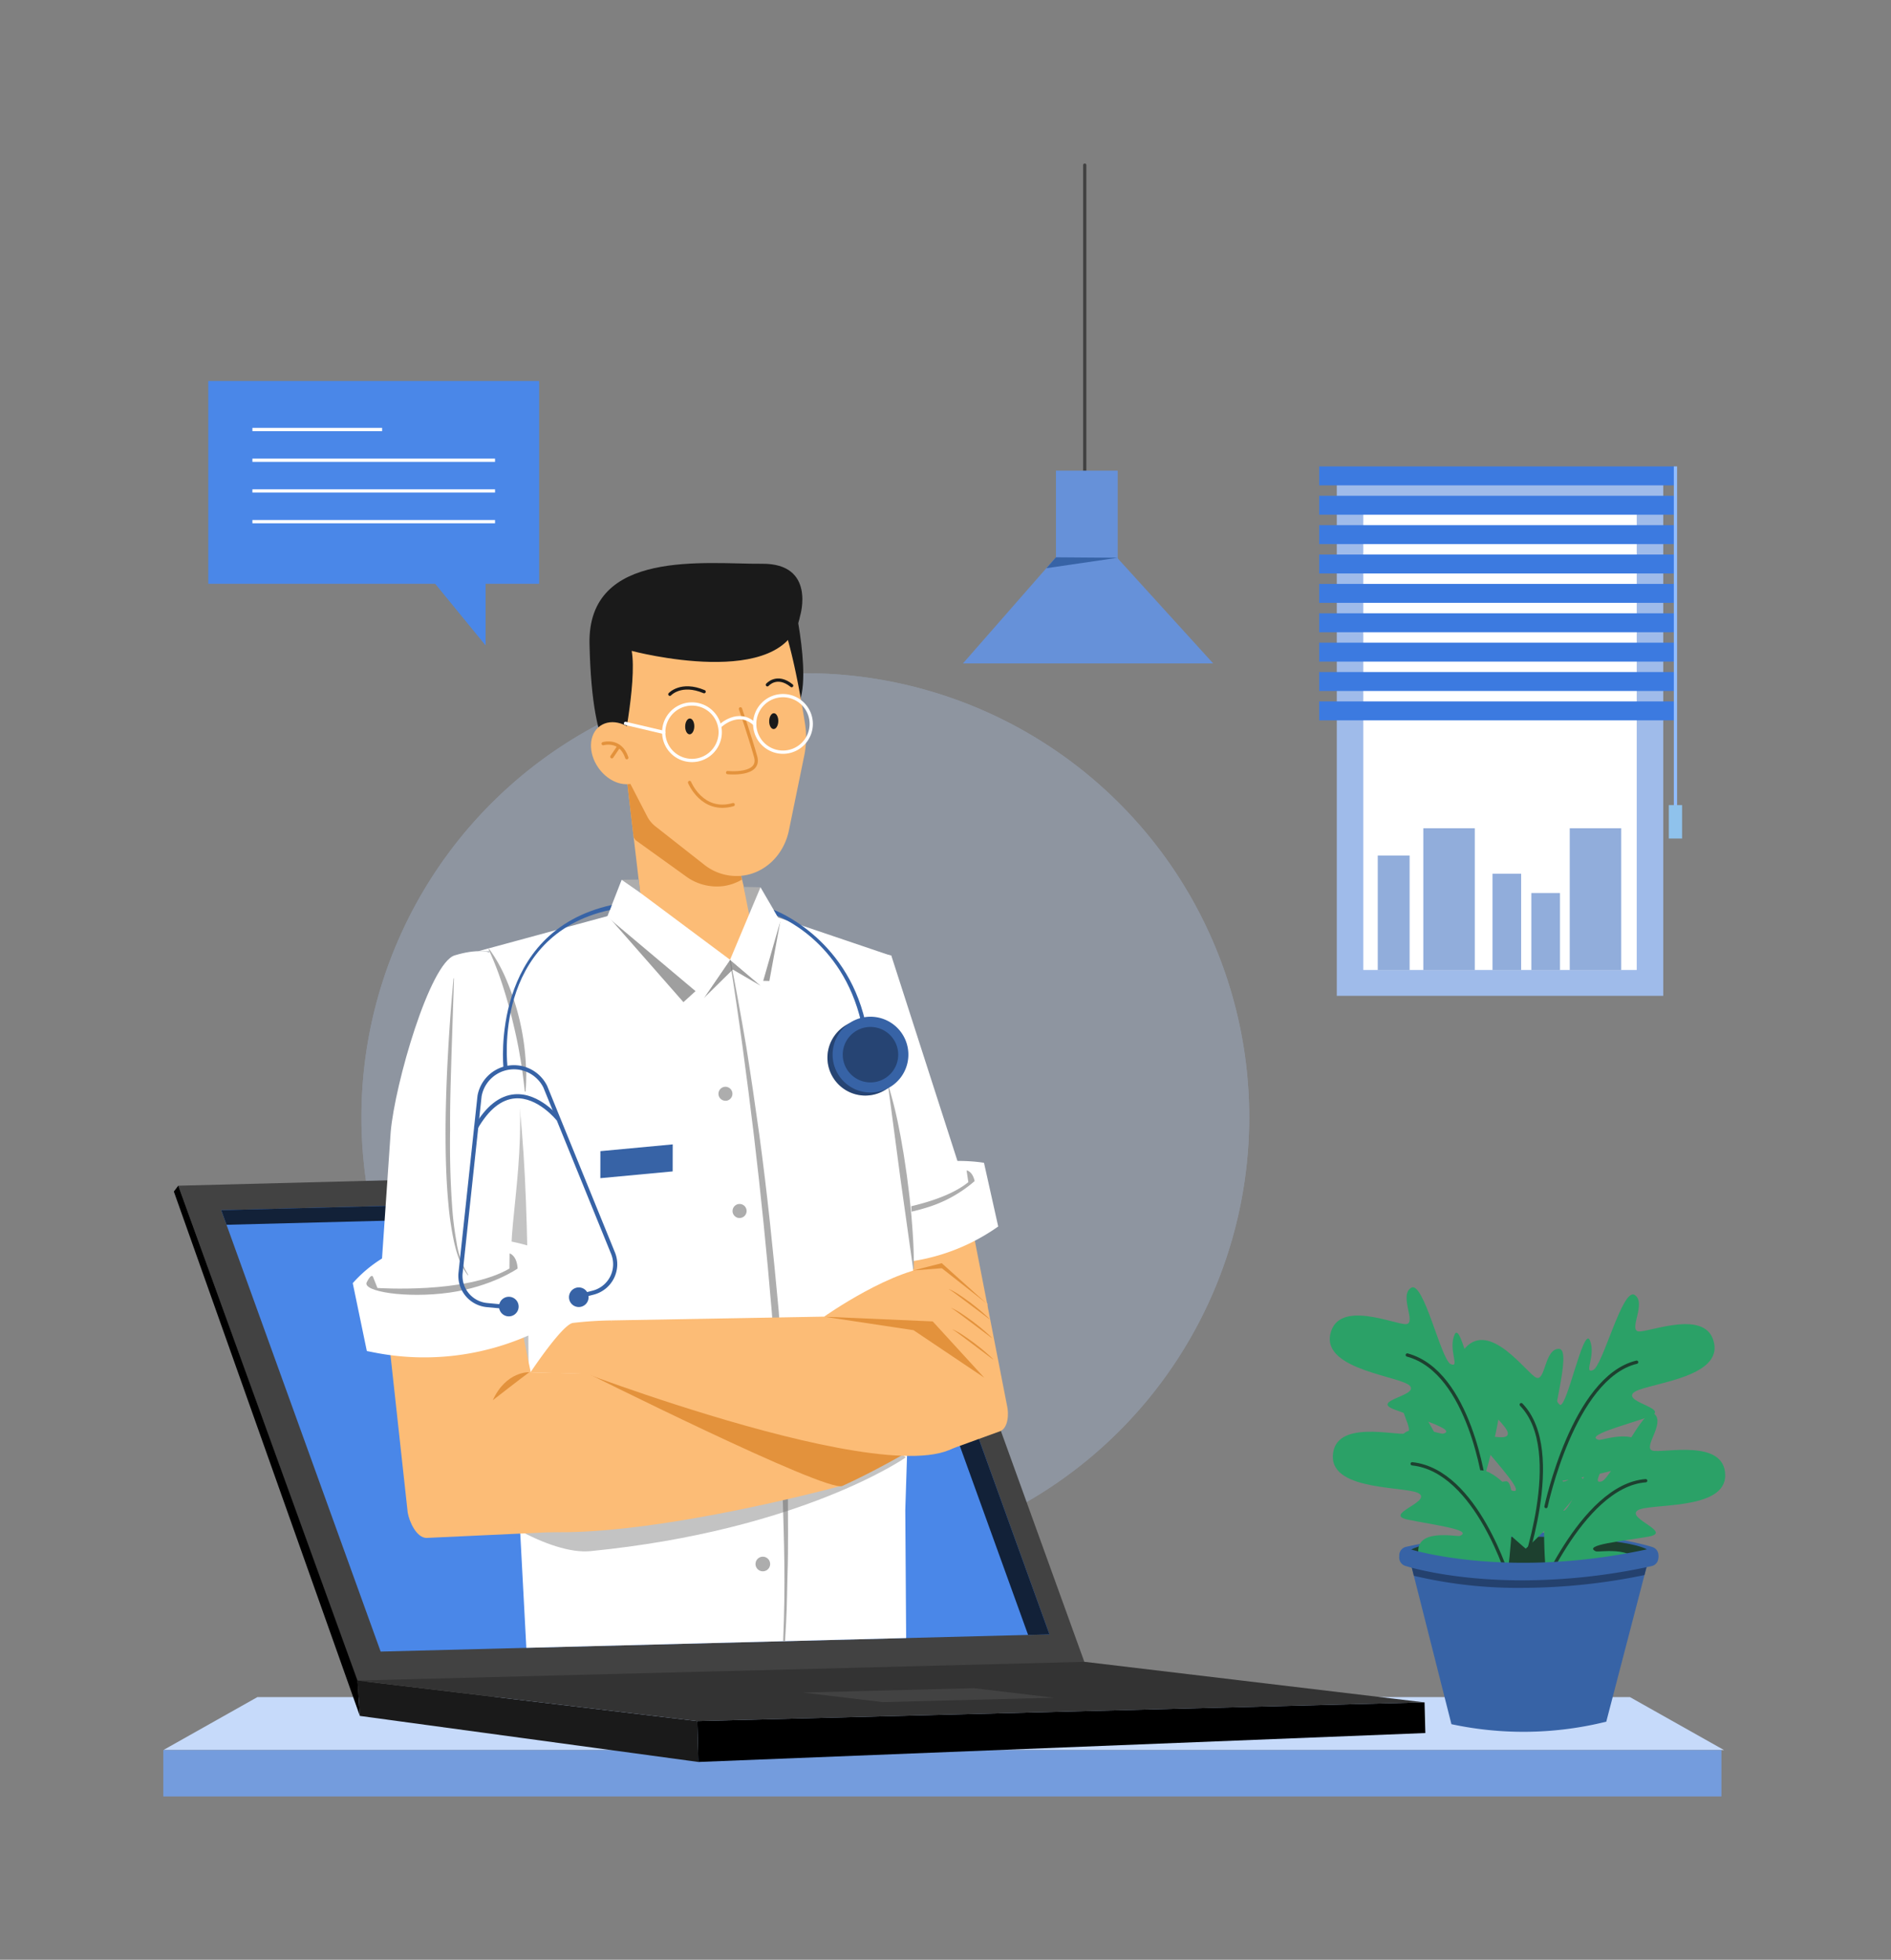 <svg xmlns="http://www.w3.org/2000/svg" xmlns:xlink="http://www.w3.org/1999/xlink" width="579" height="600" viewBox="0 0 579 600">
  <rect x="0" y="0" width="579" height="600" fill="#808080" stroke="none"/>
  <defs>
    <clipPath id="clip-path">
      <rect id="Rectangle_2406" data-name="Rectangle 2406" width="478.238" height="500" fill="#8fc2ec"/>
    </clipPath>
    <clipPath id="clip-path-2">
      <rect id="Rectangle_2380" data-name="Rectangle 2380" width="478.238" height="500" fill="#a8bcdd"/>
    </clipPath>
    <clipPath id="clip-path-3">
      <rect id="Rectangle_2405" data-name="Rectangle 2405" width="478.238" height="500" fill="none"/>
    </clipPath>
    <clipPath id="clip-path-4">
      <rect id="Rectangle_2400" data-name="Rectangle 2400" width="37.403" height="26.335" fill="none"/>
    </clipPath>
    <clipPath id="clip-path-5">
      <rect id="Rectangle_2401" data-name="Rectangle 2401" width="6.718" height="18.274" fill="none"/>
    </clipPath>
    <clipPath id="clip-path-6">
      <rect id="Rectangle_2402" data-name="Rectangle 2402" width="17.443" height="11.735" fill="none"/>
    </clipPath>
    <clipPath id="clip-path-7">
      <rect id="Rectangle_2403" data-name="Rectangle 2403" width="147.668" height="178.251" fill="none"/>
    </clipPath>
    <clipPath id="clip-Sign_Up_1">
      <rect width="579" height="600"/>
    </clipPath>
  </defs>
  <g id="Sign_Up_1" data-name="Sign Up – 1" clip-path="url(#clip-Sign_Up_1)">
    <g id="Group_10082" data-name="Group 10082" transform="translate(50 50)">
      <g id="Group_10081" data-name="Group 10081" clip-path="url(#clip-path)">
        <g id="Group_10066" data-name="Group 10066">
          <g id="Group_10065" data-name="Group 10065" opacity="0.35" clip-path="url(#clip-path-2)">
            <path id="Path_23540" data-name="Path 23540" d="M326.806,277.389A135.916,135.916,0,1,1,190.89,141.473,135.917,135.917,0,0,1,326.806,277.389" transform="translate(5.692 14.649)" fill="#a8bcdd"/>
            <path id="Path_23541" data-name="Path 23541" d="M326.806,277.389A135.916,135.916,0,1,1,190.89,141.473,135.917,135.917,0,0,1,326.806,277.389" transform="translate(5.692 14.649)" fill="#a8bcdd"/>
          </g>
        </g>
        <rect id="Rectangle_2381" data-name="Rectangle 2381" width="99.958" height="158.35" transform="translate(359.307 96.537)" fill="#9fbbea"/>
        <rect id="Rectangle_2382" data-name="Rectangle 2382" width="83.715" height="142.515" transform="translate(367.428 104.454)" fill="#fff"/>
        <rect id="Rectangle_2383" data-name="Rectangle 2383" width="109.085" height="5.796" transform="translate(353.918 92.798)" fill="#3c7ae0"/>
        <rect id="Rectangle_2384" data-name="Rectangle 2384" width="109.085" height="5.796" transform="translate(353.918 101.792)" fill="#3c7ae0"/>
        <rect id="Rectangle_2385" data-name="Rectangle 2385" width="109.085" height="5.796" transform="translate(353.918 110.786)" fill="#3c7ae0"/>
        <rect id="Rectangle_2386" data-name="Rectangle 2386" width="109.085" height="5.796" transform="translate(353.918 119.779)" fill="#3c7ae0"/>
        <rect id="Rectangle_2387" data-name="Rectangle 2387" width="109.085" height="5.796" transform="translate(353.918 128.772)" fill="#3c7ae0"/>
        <rect id="Rectangle_2388" data-name="Rectangle 2388" width="109.085" height="5.796" transform="translate(353.918 137.766)" fill="#3c7ae0"/>
        <rect id="Rectangle_2389" data-name="Rectangle 2389" width="109.085" height="5.796" transform="translate(353.918 146.76)" fill="#3c7ae0"/>
        <rect id="Rectangle_2390" data-name="Rectangle 2390" width="109.085" height="5.796" transform="translate(353.918 155.754)" fill="#3c7ae0"/>
        <rect id="Rectangle_2391" data-name="Rectangle 2391" width="109.085" height="5.796" transform="translate(353.918 164.747)" fill="#3c7ae0"/>
        <line id="Line_1687" data-name="Line 1687" y2="105.017" transform="translate(463.003 92.798)" fill="none" stroke="#91bdff" stroke-miterlimit="10" stroke-width="1"/>
        <rect id="Rectangle_2392" data-name="Rectangle 2392" width="4.058" height="10.227" transform="translate(460.974 196.495)" fill="#8fc2ec"/>
        <rect id="Rectangle_2393" data-name="Rectangle 2393" width="9.758" height="35.067" transform="translate(371.849 211.947)" fill="#91addb"/>
        <rect id="Rectangle_2394" data-name="Rectangle 2394" width="8.767" height="29.502" transform="translate(406.988 217.512)" fill="#91addb"/>
        <rect id="Rectangle_2395" data-name="Rectangle 2395" width="8.767" height="23.603" transform="translate(418.88 223.411)" fill="#91addb"/>
        <rect id="Rectangle_2396" data-name="Rectangle 2396" width="15.76" height="43.44" transform="translate(385.8 203.574)" fill="#91addb"/>
        <rect id="Rectangle_2397" data-name="Rectangle 2397" width="15.76" height="43.44" transform="translate(430.637 203.574)" fill="#91addb"/>
        <path id="Path_23542" data-name="Path 23542" d="M28.817,425.523,0,441.746H477.88l-28.817-16.223Z" transform="translate(0 44.06)" fill="#c6dafa"/>
        <rect id="Rectangle_2398" data-name="Rectangle 2398" width="477.079" height="14.195" transform="translate(0 485.805)" fill="#749cdd"/>
        <g id="Group_10080" data-name="Group 10080">
          <g id="Group_10079" data-name="Group 10079" clip-path="url(#clip-path-3)">
            <path id="Path_23543" data-name="Path 23543" d="M384.515,379.886c21.723,0,35.042,4.15,35.867,4.414a2.661,2.661,0,1,1-1.623,5.067c-.417-.131-29.9-9.209-72.568.066a2.661,2.661,0,1,1-1.13-5.2,185.83,185.83,0,0,1,39.454-4.348" transform="translate(35.512 39.335)" fill="#3763a6"/>
            <path id="Path_23544" data-name="Path 23544" d="M371.026,369.8c.382-.732,7.776-27.049,3.868-27.411s-2.177,2.031-4.313,3.8-6.632-24.6-8.707-19.908,1.78,10.335-1.19,9.066-8.313-25.663-12.119-23.364,1.7,10.85-1.521,11.127-20.953-7.856-23.247,3.147,22.013,12.787,24.437,15.819-12.079,4.41-4.85,7.155,19.471,6.284,14.941,7.421c-.965.242-14.066-5.059-13.388,4.331.328,4.548,26.089,8.812,26.089,8.812" transform="translate(33.511 32.289)" fill="#2ba167"/>
            <path id="Path_23545" data-name="Path 23545" d="M368.859,370.779s-4.442-34.958-23.705-40.163" transform="translate(35.738 34.233)" fill="none" stroke="#1d402f" stroke-linecap="round" stroke-miterlimit="10" stroke-width="1"/>
            <path id="Path_23546" data-name="Path 23546" d="M419.472,386.068c0,2.782-16.566,5.037-37,5.037s-37-2.255-37-5.037,16.566-5.037,37-5.037,37,2.255,37,5.037" transform="translate(35.771 39.453)" fill="#1d402f"/>
            <path id="Path_23547" data-name="Path 23547" d="M379.9,390.343c.7-.436,20.474-19.311,17.3-21.615s-2.909.639-5.649,1.076,6.828-24.546,2.652-21.565-3.734,9.8-5.642,7.193,5.924-26.316,1.478-26.279-4.069,10.2-6.979,8.8-14.025-17.436-21.606-9.137,12.426,22.219,12.966,26.063-12.64-2.362-7.82,3.685,13.553,15.329,9.074,14c-.952-.283-9.525-11.52-13.727-3.094-2.035,4.081,17.958,20.876,17.958,20.876" transform="translate(37.249 33.801)" fill="#2ba167"/>
            <path id="Path_23548" data-name="Path 23548" d="M376.681,396.574s14.024-37.89.1-52.184" transform="translate(39.003 35.659)" fill="none" stroke="#1d402f" stroke-linecap="round" stroke-miterlimit="10" stroke-width="1"/>
            <path id="Path_23549" data-name="Path 23549" d="M384.014,399.583c-.238-.79-2.567-28.026,1.341-27.649s1.757,2.4,3.522,4.544S400,353.56,401.163,358.557s-3.687,9.818-.532,9.127,12.978-23.648,16.285-20.678-3.7,10.34-.593,11.216,22.055-3.788,22.244,7.45S414.547,374.1,411.6,376.629s11.038,6.6,3.422,7.938-20.3,2.522-16.068,4.488c.9.418,14.765-2.332,12.339,6.765-1.175,4.406-27.279,3.763-27.279,3.763" transform="translate(39.668 35.903)" fill="#2ba167"/>
            <path id="Path_23550" data-name="Path 23550" d="M380.074,404.678s14.566-37.686,34.463-39.187" transform="translate(39.354 37.844)" fill="none" stroke="#1d402f" stroke-linecap="round" stroke-miterlimit="10" stroke-width="1"/>
            <path id="Path_23551" data-name="Path 23551" d="M386.842,371.131c-.361-.743-7.02-27.254-3.1-27.507s2.119,2.09,4.2,3.923,7.314-24.407,9.258-19.66-2.067,10.282.937,9.1,9.025-25.42,12.766-23.017-2,10.8,1.21,11.165,21.164-7.27,23.15,3.793S412.9,341.094,410.4,344.057s11.951,4.744,4.649,7.288-19.64,5.74-15.143,7c.958.268,14.2-4.665,13.262,4.7-.455,4.538-26.324,8.082-26.324,8.082" transform="translate(39.606 32.492)" fill="#2ba167"/>
            <path id="Path_23552" data-name="Path 23552" d="M383.65,376.81s8.344-39.531,27.745-44.2" transform="translate(39.724 34.44)" fill="none" stroke="#1d402f" stroke-linecap="round" stroke-miterlimit="10" stroke-width="1"/>
            <path id="Path_23553" data-name="Path 23553" d="M378.037,395.776c.262-.784,3.394-27.938-.522-27.678s-1.829,2.351-3.656,4.44S363.415,349.3,362.11,354.26s3.395,9.922.262,9.138S350.1,339.378,346.7,342.249s3.394,10.444.26,11.227-21.933-4.438-22.455,6.789,23.76,9.138,26.633,11.749-11.227,6.267-3.655,7.834,20.22,3.121,15.927,4.96c-.914.392-14.689-2.767-12.533,6.4,1.044,4.44,27.155,4.57,27.155,4.57" transform="translate(33.6 35.412)" fill="#2ba167"/>
            <path id="Path_23554" data-name="Path 23554" d="M376.28,396.7s-9.922-33.814-29.767-35.9" transform="translate(35.879 37.358)" fill="none" stroke="#1d402f" stroke-linecap="round" stroke-miterlimit="10" stroke-width="1"/>
            <path id="Path_23555" data-name="Path 23555" d="M406.053,437.173l-1.618.382a105.106,105.106,0,0,1-45.792.382l-13.223-52.219a171.169,171.169,0,0,0,71.567.515l2.474-.515Z" transform="translate(35.766 39.938)" fill="#3763a6"/>
            <path id="Path_23556" data-name="Path 23556" d="M347.12,392.424a137.86,137.86,0,0,0,33.286,3.694A185.535,185.535,0,0,0,417.73,392.2l1.482-5.685a2.568,2.568,0,0,0-.482.054c-42.666,9.275-72.151.2-72.568.066a2.623,2.623,0,0,0-.535-.11Z" transform="translate(35.787 40.021)" fill="#24416e"/>
            <path id="Path_23557" data-name="Path 23557" d="M380.682,394.035c-21.723,0-35.042-4.15-35.867-4.414a2.661,2.661,0,1,1,1.623-5.067c.417.131,29.9,9.209,72.567-.066a2.661,2.661,0,1,1,1.131,5.2,185.9,185.9,0,0,1-39.454,4.347" transform="translate(35.512 39.805)" fill="#3763a6"/>
            <path id="Path_23558" data-name="Path 23558" d="M281.7,430.294,59.035,436.026,4.153,284.184l222.669-5.732Z" transform="translate(0.43 28.832)" fill="#424242"/>
            <path id="Path_23559" data-name="Path 23559" d="M380.6,428.155l-222.669,5.732L53.878,421.474l222.669-5.733Z" transform="translate(5.579 43.047)" fill="#333"/>
            <path id="Path_23560" data-name="Path 23560" d="M269.661,420.8,64.887,426.072,16.078,290.932l204.775-5.272Z" transform="translate(1.665 29.578)" fill="#4a87e8"/>
            <path id="Path_23561" data-name="Path 23561" d="M53.878,420.936,157.931,433.35l.322,12.511L54.6,431.762Z" transform="translate(5.579 43.585)" fill="#1a1a1a"/>
            <path id="Path_23562" data-name="Path 23562" d="M148.168,432.722l222.669-5.732.242,9.383-222.588,8.86Z" transform="translate(15.342 44.212)"/>
            <path id="Path_23563" data-name="Path 23563" d="M215.926,290.3l47.2,130.671,6.54-.168L220.852,285.66,16.079,290.932l1.613,4.468Z" transform="translate(1.665 29.578)" fill="#122138"/>
            <path id="Path_23564" data-name="Path 23564" d="M4.28,283.646l-1.352,1.786L59.879,445.977l-.726-10.826Z" transform="translate(0.303 29.37)"/>
            <path id="Path_23565" data-name="Path 23565" d="M254.307,425.968l-52.386,1.349-24.481-2.92,52.387-1.349Z" transform="translate(18.373 43.804)" fill="#424242"/>
            <line id="Line_1688" data-name="Line 1688" y2="100.059" transform="translate(282.131 0.551)" fill="none" stroke="#424242" stroke-linecap="round" stroke-miterlimit="10" stroke-width="1"/>
            <path id="Path_23566" data-name="Path 23566" d="M221.877,142.769h76.6L259.466,99.837Z" transform="translate(22.974 10.337)" fill="#6691d9"/>
            <rect id="Rectangle_2399" data-name="Rectangle 2399" width="18.913" height="27.99" transform="translate(273.315 94.099)" fill="#6691d9"/>
            <path id="Path_23567" data-name="Path 23567" d="M247.943,109.306l18.889.142-21.8,3.191Z" transform="translate(25.372 11.318)" fill="#3763a6"/>
            <path id="Path_23568" data-name="Path 23568" d="M177.05,123.242s7.928,35.889-4.639,32.054-13.68-32.587-13.68-32.587Z" transform="translate(16.436 12.706)" fill="#1a1a1a"/>
            <path id="Path_23569" data-name="Path 23569" d="M190.067,302.171c4.738,15.4,10.091,29.766,15.024,37.944,6.874,21.048,15.727,24.9,15.727,24.9l15.745-5.717c2.482-1.022,2.7-5.422,2.09-7.847L224.5,278.93l-.232.087" transform="translate(19.68 28.881)" fill="#fcbc76"/>
            <path id="Path_23570" data-name="Path 23570" d="M225.7,285.207l-21.058-65.388c-40.422-6.519-25.833,37.056-25.833,37.056,2.071,12.485,6.925,32.748,12.69,51.486" transform="translate(18.249 22.692)" fill="#fff"/>
            <path id="Path_23571" data-name="Path 23571" d="M231.568,277.355s-28.037-5.17-41.129,15.275l5.889,15.448,1.834.063a61.7,61.7,0,0,0,37.758-11.294Z" transform="translate(19.719 28.658)" fill="#fff"/>
            <path id="Path_23572" data-name="Path 23572" d="M228.4,282.67a40.05,40.05,0,0,1-15.212,8.272c-9.831,3.015-20.548,3.042-19.791.67s1.251-1.545,1.251-1.545l1.486,2.488s21.04-1.909,30.339-9.569l-.544-3.578s1.77.14,2.471,3.261" transform="translate(20.021 28.931)" fill="#adadad"/>
            <path id="Path_23573" data-name="Path 23573" d="M87.358,220.325l67.9-18.441,58.587,19.841Z" transform="translate(9.045 20.904)" fill="#fff"/>
            <path id="Path_23574" data-name="Path 23574" d="M218.088,430.126l-.265-39.213,2.057-63.852c1.718-24.066-3.049-86.441-16.327-106.586L170.272,208.85l-3.4,5.795-5.445,3.387L136.6,206.508,90.425,219.167,101.794,433.12Z" transform="translate(9.363 21.382)" fill="#fff"/>
            <path id="Path_23575" data-name="Path 23575" d="M157.373,220.949q2.6,13.312,4.863,26.69c1.424,8.93,2.727,17.879,3.977,26.836,2.445,17.925,4.271,35.927,5.943,53.944,1.326,18.046,2.431,36.118,2.805,54.216,0,9.055.187,18.1-.12,27.15-.2,9.048-.183,10.788-.742,19.805l-.586.014c.742-18.053.332-28.858-.217-46.916q-1.036-27.079-3.276-54.094-2.266-27-5.467-53.92c-2.152-17.938-4.55-35.851-7.392-53.692Z" transform="translate(16.273 22.878)" fill="#adadad"/>
            <path id="Path_23576" data-name="Path 23576" d="M151.506,228.1a2.2,2.2,0,0,1-2.186-2.107,2.143,2.143,0,0,1,.616-1.536,2.221,2.221,0,0,1,3.027-.056,2.129,2.129,0,0,1,.65,1.513,2.071,2.071,0,0,1-.595,1.513,2.143,2.143,0,0,1-1.512.673" transform="translate(15.461 23.176)" fill="#adadad"/>
            <path id="Path_23577" data-name="Path 23577" d="M167.609,404.545a2.236,2.236,0,1,1,.021,0Zm-3.346-38.158h0a2.148,2.148,0,1,1,2.249,2.019.078.078,0,0,1-.064.022,2.155,2.155,0,0,1-2.185-2.042M161.816,330.4h0a2.152,2.152,0,1,1,2.312,1.954l-.128,0a2.154,2.154,0,0,1-2.184-1.957m-3.455-35.923a2.163,2.163,0,0,1,1.91-2.377,2.145,2.145,0,0,1,.466,4.265.615.615,0,0,1-.193.024,2.163,2.163,0,0,1-2.183-1.912m-4.312-35.843h0a2.167,2.167,0,0,1,1.865-2.419,2.15,2.15,0,0,1,.552,4.264l-.257,0a2.135,2.135,0,0,1-2.16-1.85" transform="translate(15.949 26.528)" fill="#adadad"/>
            <path id="Path_23578" data-name="Path 23578" d="M141.007,224.221l-7.7-12.767-4.9-41.637,25.933-7.363,13.54,56.563c1.248,9.484-19.606,11.426-26.87,5.2" transform="translate(13.295 16.821)" fill="#fcbc76"/>
            <path id="Path_23579" data-name="Path 23579" d="M158.372,204.435a15.394,15.394,0,0,0,5.491-1.951l-9.527-40.029L128.4,169.818l2.314,19.665.571.9L146.751,201.5a15.936,15.936,0,0,0,11.621,2.935" transform="translate(13.295 16.821)" fill="#e3923c"/>
            <path id="Path_23580" data-name="Path 23580" d="M164.41,206.425h0c7.194-.647,13.12-6.268,14.691-13.936l4.7-22.918a27.252,27.252,0,0,0,.228-9.716c-1.883-11.961-4.472-24.766-7.193-31.547l-.411-3.286c-4.982-12.416-16.942-12.508-29.238-11.4-13.5,1.216-17.72,11.471-19.148,26.156l-7.568,7.57a32.736,32.736,0,0,0,3.969,19.1l11.275,21.808a9.17,9.17,0,0,0,2.483,3l14.768,11.6a15.931,15.931,0,0,0,11.443,3.571" transform="translate(12.458 11.719)" fill="#fcbc76"/>
            <path id="Path_23581" data-name="Path 23581" d="M127.718,171.478s5.163-23.808,3.46-33.683c0,0,47.157,12.578,51.565-10.742,0,0,4.934-16.075-11.679-15.933-17.039.146-53.456-4.725-52.808,24.566.83,37.5,9.462,35.792,9.462,35.792" transform="translate(12.244 11.483)" fill="#1a1a1a"/>
            <path id="Path_23582" data-name="Path 23582" d="M133.777,160.008c3.268,4.607,3.05,10.374-.484,12.882s-9.049.8-12.317-3.805-3.05-10.376.484-12.882,9.049-.8,12.317,3.805" transform="translate(12.287 16.054)" fill="#fcbc76"/>
            <g id="Group_10069" data-name="Group 10069" transform="translate(136.136 230.483)" opacity="0.67" style="mix-blend-mode: multiply;isolation: isolate">
              <g id="Group_10068" data-name="Group 10068">
                <g id="Group_10067" data-name="Group 10067" clip-path="url(#clip-path-4)">
                  <path id="Path_23583" data-name="Path 23583" d="M123.363,208.858l23.119,26.334,14.284-12.973Z" transform="translate(-123.363 -208.857)" fill="#707070"/>
                </g>
              </g>
            </g>
            <g id="Group_10072" data-name="Group 10072" transform="translate(182.202 232.061)" opacity="0.67" style="mix-blend-mode: multiply;isolation: isolate">
              <g id="Group_10071" data-name="Group 10071">
                <g id="Group_10070" data-name="Group 10070" clip-path="url(#clip-path-5)">
                  <path id="Path_23584" data-name="Path 23584" d="M171.825,210.287l-6.718,18.2,3.366.077Z" transform="translate(-165.106 -210.287)" fill="#707070"/>
                </g>
              </g>
            </g>
            <g id="Group_10075" data-name="Group 10075" transform="translate(165.501 243.843)" opacity="0.67" style="mix-blend-mode: multiply;isolation: isolate">
              <g id="Group_10074" data-name="Group 10074">
                <g id="Group_10073" data-name="Group 10073" clip-path="url(#clip-path-6)">
                  <path id="Path_23585" data-name="Path 23585" d="M158.011,220.965,149.972,232.7l8.878-8.736,8.565,4.988Z" transform="translate(-149.972 -220.964)" fill="#707070"/>
                </g>
              </g>
            </g>
            <path id="Path_23586" data-name="Path 23586" d="M161.022,200.745l5.159.115-3.387,8.779Z" transform="translate(16.673 20.786)" fill="#adadad"/>
            <path id="Path_23587" data-name="Path 23587" d="M166.57,200.85l6.067,10.414-5.722,19.948-9.658-8.164Z" transform="translate(16.283 20.797)" fill="#fff"/>
            <path id="Path_23588" data-name="Path 23588" d="M132.429,198.7l-5.254.077c.6.359,5.642,3.95,5.642,3.95Z" transform="translate(13.168 20.574)" fill="#adadad"/>
            <path id="Path_23589" data-name="Path 23589" d="M127.591,198.77l-4.429,11.343L152.748,235l8.039-11.734-27.888-20.8" transform="translate(12.753 20.581)" fill="#fff"/>
            <g id="Group_10078" data-name="Group 10078" transform="translate(79.667 246.726)" opacity="0.42" style="mix-blend-mode: multiply;isolation: isolate">
              <g id="Group_10077" data-name="Group 10077">
                <g id="Group_10076" data-name="Group 10076" clip-path="url(#clip-path-7)">
                  <path id="Path_23590" data-name="Path 23590" d="M199.216,355.367l-94.769-2.194c-.4-23.553.5-78.684-5.448-103.384,0,0-3.624-28.791-13.879-26.025L72.476,306.449l-.284,89.287,9.975-15.645c7.526,9.911,28.872,22.871,41.153,21.657,64.745-6.4,96.54-28.693,96.54-28.693Z" transform="translate(-72.192 -223.576)" fill="#707070"/>
                </g>
              </g>
            </g>
            <path id="Path_23591" data-name="Path 23591" d="M87.728,221.6c1.3.754,1.665,2.149,2.147,3.346a33.556,33.556,0,0,1,1.016,3.8c.469,2.566.706,5.141.919,7.717a76.69,76.69,0,0,1,.137,7.717c-.026,2.57-.1,5.134-.235,7.692-.2,2.557-.478,5.1-.749,7.643s-.5,5.09-.983,7.607c-.431,2.523-.831,5.047-1.332,7.555-.6,2.5-1.076,5.008-1.784,7.486l-.213-.028c.571-5.06,1.206-10.113,1.672-15.183q.78-7.6,1.25-15.219c.386-5.076.561-10.165.566-15.251-.034-2.541-.1-5.086-.376-7.611a32.31,32.31,0,0,0-.579-3.758,13.469,13.469,0,0,0-.543-1.81,3.082,3.082,0,0,0-.963-1.491Z" transform="translate(8.972 22.945)" fill="#adadad"/>
            <path id="Path_23592" data-name="Path 23592" d="M100.038,296.979l.334-5.125c-.138,1.662-.244,3.382-.334,5.125" transform="translate(10.358 30.22)" fill="#adadad"/>
            <path id="Path_23593" data-name="Path 23593" d="M100.43,313.961c-1.28-12.576,6.658-40.85-.319-69.837,0,0,9.294-32.289-17.127-24.262-7.609,2.312-18.332,39.352-19.606,54.063l-2.653,38.709c-1.277,10.048,1,14.1,1.992,24.183" transform="translate(6.248 22.633)" fill="#fff"/>
            <path id="Path_23594" data-name="Path 23594" d="M62.495,327.867l5.863,53.6c.494,2.942,2.727,7.725,5.71,7.806l43.573-2.018s-14.764-56.027-17.434-82.243" transform="translate(6.471 31.582)" fill="#fcbc76"/>
            <path id="Path_23595" data-name="Path 23595" d="M84.208,368.073l14.641-32.752,99.04,2.292.822,32.613s-121.48,33.266-114.5-2.153" transform="translate(8.689 34.72)" fill="#fcbc76"/>
            <path id="Path_23596" data-name="Path 23596" d="M125.815,336.073l-9.858-1.239s75.131,37.633,79.968,35.433c10.089-4.59,20.017-10.417,20.017-10.417L194.57,337.665Z" transform="translate(12.007 34.67)" fill="#e3923c"/>
            <path id="Path_23597" data-name="Path 23597" d="M126.79,321.018a114.271,114.271,0,0,0-11.968.779c-3.332.618-12.95,15.141-12.95,15.141l19.334.513Z" transform="translate(10.548 33.239)" fill="#fcbc76"/>
            <path id="Path_23598" data-name="Path 23598" d="M234.048,350.665l-5.673-31.321-103.1,1.847-8.761,15.975s123.768,46.941,117.536,13.5" transform="translate(12.064 33.066)" fill="#fcbc76"/>
            <path id="Path_23599" data-name="Path 23599" d="M107.827,301.038s-34.492-12.276-55.263,10.975L56.878,332.8l2.312.455a79.238,79.238,0,0,0,50.177-6.614Z" transform="translate(5.443 30.835)" fill="#fff"/>
            <path id="Path_23600" data-name="Path 23600" d="M102.661,307.06s-7.9,5.568-20.975,7.384-26.674-.336-25.23-3.19,1.9-1.7,1.9-1.7l1.376,3.458s27.065,1.874,40.418-5.941l.041-4.647s2.215.539,2.466,4.639" transform="translate(5.835 31.314)" fill="#adadad"/>
            <path id="Path_23601" data-name="Path 23601" d="M201.388,256.454a127.36,127.36,0,0,1,3.2,13.265c.471,2.24.818,4.539,1.227,6.807.364,2.291.692,4.6,1.035,6.9.284,2.327.595,4.641.855,6.979.225,2.355.507,4.683.669,7.067.385,4.739.654,9.531.593,14.477l-.2.092-3.89-27.7-3.694-27.792Z" transform="translate(20.832 26.554)" fill="#adadad"/>
            <path id="Path_23602" data-name="Path 23602" d="M183.336,321.439s21.492-15.211,35.014-15.462l15.027,11.447-1.84,22.176-15.9-16.712Z" transform="translate(18.983 31.682)" fill="#fcbc76"/>
            <path id="Path_23603" data-name="Path 23603" d="M90.443,217.979a47.314,47.314,0,0,1,5.523,10.053,78.058,78.058,0,0,1,3.582,10.87,76.072,76.072,0,0,1,1.9,11.275c.183,1.9.256,3.807.353,5.705-.044,1.917-.043,3.822-.234,5.733l-.213.02c-.414-3.741-.882-7.477-1.548-11.18-.611-3.713-1.451-7.384-2.338-11.037s-1.923-7.273-3.1-10.846a93.629,93.629,0,0,0-4.111-10.5Z" transform="translate(9.345 22.57)" fill="#adadad"/>
            <path id="Path_23604" data-name="Path 23604" d="M80.9,226.152l-.755,23.114c-.216,7.689-.5,15.37-.434,23.048-.127,7.672.054,15.347.575,22.957a95.382,95.382,0,0,0,1.34,11.3A26.788,26.788,0,0,0,85.254,316.9l-.094.13c-2.231-2.766-3.389-6.527-4.242-10.216a94.206,94.206,0,0,1-1.709-11.4c-.736-7.68-.912-15.418-.895-23.134.043-7.72.324-15.432.745-23.127s.977-15.377,1.706-23.033Z" transform="translate(8.109 23.414)" fill="#adadad"/>
            <path id="Path_23605" data-name="Path 23605" d="M122.044,161.03s5.314-1.584,7.237,4.3" transform="translate(12.637 16.654)" fill="none" stroke="#e3923c" stroke-linecap="round" stroke-miterlimit="10" stroke-width="1"/>
            <line id="Line_1689" data-name="Line 1689" y1="3.166" x2="2.149" transform="translate(137.338 178.533)" fill="none" stroke="#e3923c" stroke-linecap="round" stroke-miterlimit="10" stroke-width="1"/>
            <path id="Path_23606" data-name="Path 23606" d="M196.149,241.522C190.29,216.265,170.6,209,170.4,208.922l-1.044-1.8c.284.054,22.013,8.2,28.024,34.114Z" transform="translate(17.536 21.446)" fill="#3763a6"/>
            <path id="Path_23607" data-name="Path 23607" d="M194.357,260.615a11.6,11.6,0,0,1-10.03-12.589,11.658,11.658,0,0,1,6.62-9.4.633.633,0,0,1,.7,1.038,10.323,10.323,0,0,0,6.017,17.893h0a10.306,10.306,0,0,0,5.359-.946.633.633,0,0,1,.7,1.04,11.619,11.619,0,0,1-8.929,3.016c-.145-.013-.29-.03-.434-.049" transform="translate(19.08 24.702)" fill="#c9c9c9"/>
            <path id="Path_23608" data-name="Path 23608" d="M194.357,260.615a11.6,11.6,0,0,1-10.03-12.589,11.658,11.658,0,0,1,6.62-9.4.633.633,0,0,1,.7,1.038,10.323,10.323,0,0,0,6.017,17.893h0a10.306,10.306,0,0,0,5.359-.946.633.633,0,0,1,.7,1.04,11.619,11.619,0,0,1-8.929,3.016c-.145-.013-.29-.03-.434-.049" transform="translate(19.08 24.702)" fill="#264473"/>
            <path id="Path_23609" data-name="Path 23609" d="M195.776,259.867a11.6,11.6,0,1,1,.429.049c-.143-.013-.287-.03-.429-.049" transform="translate(19.227 24.515)" fill="#3763a6"/>
            <path id="Path_23610" data-name="Path 23610" d="M195.89,256.514a8.49,8.49,0,1,1,.315.036q-.157-.015-.315-.036" transform="translate(19.517 24.805)" fill="#264473"/>
            <path id="Path_23611" data-name="Path 23611" d="M97.16,324.916l-6.6-.631a9.612,9.612,0,0,1-8.642-10.592l5.811-54.13a11.331,11.331,0,0,1,21.335-3l20.746,50.969a9.608,9.608,0,0,1-6.5,12.927l-4.757,1.227-.316-1.226,4.757-1.226a8.342,8.342,0,0,0,5.647-11.225l-20.728-50.93a10.068,10.068,0,0,0-18.929,2.658l-5.8,54.086a8.341,8.341,0,0,0,7.5,9.2l6.6.63Z" transform="translate(8.476 25.907)" fill="#3763a6"/>
            <path id="Path_23612" data-name="Path 23612" d="M112.569,315.094a3,3,0,1,1,3.221,2.768,3,3,0,0,1-3.221-2.768" transform="translate(11.655 32.291)" fill="#3763a6"/>
            <path id="Path_23613" data-name="Path 23613" d="M93.161,317.684a3,3,0,1,1,3.221,2.768,3,3,0,0,1-3.221-2.768" transform="translate(9.645 32.56)" fill="#3763a6"/>
            <path id="Path_23614" data-name="Path 23614" d="M87.31,268.843l-1.1-.632c3.607-6.247,7.817-9.586,12.514-9.929,7.527-.536,13.475,6.83,13.724,7.144l-.993.786c-.056-.072-5.777-7.176-12.646-6.668-4.249.312-8.12,3.44-11.5,9.3" transform="translate(8.927 26.74)" fill="#3763a6"/>
            <path id="Path_23615" data-name="Path 23615" d="M94.394,255.549c-.049-.415-4.165-41.553,33.179-49.787l-.6,1.534C90.735,215.287,95.6,255,95.651,255.4Z" transform="translate(9.758 21.305)" fill="#3763a6"/>
            <path id="Path_23616" data-name="Path 23616" d="M147.591,156.473c-.026,1.339-.673,2.411-1.445,2.4s-1.374-1.113-1.347-2.452.674-2.41,1.445-2.395,1.374,1.112,1.347,2.451" transform="translate(14.993 15.948)" fill="#1a1a1a"/>
            <path id="Path_23617" data-name="Path 23617" d="M170.9,155.016c-.026,1.339-.673,2.41-1.445,2.395s-1.374-1.112-1.347-2.451.674-2.41,1.445-2.395,1.374,1.112,1.347,2.451" transform="translate(17.406 15.797)" fill="#1a1a1a"/>
            <path id="Path_23618" data-name="Path 23618" d="M160.507,151.345s2.976,8.691,4.644,14.645-8.573,4.882-8.573,4.882" transform="translate(16.212 15.671)" fill="none" stroke="#e3923c" stroke-linecap="round" stroke-miterlimit="10" stroke-width="1"/>
            <path id="Path_23619" data-name="Path 23619" d="M146.024,171.773s3.845,9.5,13.345,6.786" transform="translate(15.12 17.786)" fill="none" stroke="#e3923c" stroke-linecap="round" stroke-miterlimit="10" stroke-width="1"/>
            <path id="Path_23620" data-name="Path 23620" d="M102.6,335.392s-7.092-.384-11.179,8.58c0,0,8.636-6.729,11.179-8.58" transform="translate(9.466 34.727)" fill="#e3923c"/>
            <path id="Path_23621" data-name="Path 23621" d="M183.336,319.988l33.265,1.447,15.778,17.23L210.725,324.12Z" transform="translate(18.983 33.133)" fill="#e3923c"/>
            <path id="Path_23622" data-name="Path 23622" d="M208.082,307.365l8.719-2.223,13.625,12.245-13.6-10.7Z" transform="translate(21.546 31.595)" fill="#e3923c"/>
            <path id="Path_23623" data-name="Path 23623" d="M217.984,312.319a21.145,21.145,0,0,1,3.392,1.923c1.081.705,2.11,1.479,3.162,2.223,1.005.8,2.037,1.574,3.016,2.413s1.95,1.687,2.856,2.622l-.033.043-6.17-4.638-3.086-2.317c-1.035-.749-2.063-1.568-3.136-2.214Z" transform="translate(22.571 32.339)" fill="#e3923c"/>
            <path id="Path_23624" data-name="Path 23624" d="M218.665,317.56a21.145,21.145,0,0,1,3.392,1.923c1.081.705,2.11,1.479,3.162,2.223,1.005.806,2.037,1.575,3.016,2.413s1.95,1.687,2.856,2.622l-.033.044-6.17-4.639-3.086-2.317c-1.035-.749-2.064-1.568-3.136-2.214Z" transform="translate(22.641 32.881)" fill="#e3923c"/>
            <path id="Path_23625" data-name="Path 23625" d="M219.008,323.507a21.149,21.149,0,0,1,3.392,1.923c1.081.705,2.11,1.479,3.162,2.223,1.005.8,2.037,1.575,3.016,2.413s1.95,1.687,2.856,2.622l-.033.044-6.17-4.639-3.086-2.317c-1.035-.749-2.063-1.568-3.136-2.214Z" transform="translate(22.677 33.497)" fill="#e3923c"/>
            <path id="Path_23626" data-name="Path 23626" d="M138.869,159.253c-.013-.183-.02-.367-.021-.553a8.648,8.648,0,1,1,.021.553" transform="translate(14.377 15.53)" fill="none" stroke="#fff" stroke-linecap="round" stroke-miterlimit="10" stroke-width="1"/>
            <path id="Path_23627" data-name="Path 23627" d="M181.4,156.283a8.656,8.656,0,1,1-8.715-8.6A8.656,8.656,0,0,1,181.4,156.283Z" transform="translate(16.991 15.292)" fill="none" stroke="#fff" stroke-linecap="round" stroke-miterlimit="10" stroke-width="1"/>
            <path id="Path_23628" data-name="Path 23628" d="M154.478,156.359s5.541-5.35,10.609-.591" transform="translate(15.995 15.925)" fill="none" stroke="#fff" stroke-linecap="round" stroke-miterlimit="10" stroke-width="1"/>
            <line id="Line_1690" data-name="Line 1690" x2="11.707" y2="2.757" transform="translate(141.518 171.472)" fill="none" stroke="#fff" stroke-linecap="round" stroke-miterlimit="10" stroke-width="1"/>
            <path id="Path_23629" data-name="Path 23629" d="M167.614,144.815s2.9-3.408,7.422.255" transform="translate(17.355 14.845)" fill="none" stroke="#1a1a1a" stroke-linecap="round" stroke-miterlimit="10" stroke-width="1"/>
            <path id="Path_23630" data-name="Path 23630" d="M140.547,147.489s3.412-3.783,10.491-.8" transform="translate(14.553 15.07)" fill="none" stroke="#1a1a1a" stroke-linecap="round" stroke-miterlimit="10" stroke-width="1"/>
            <path id="Path_23631" data-name="Path 23631" d="M143.408,280.453l-22.146,2.074.013-8.271,22.146-2.074Z" transform="translate(12.556 28.183)" fill="#3763a6"/>
            <rect id="Rectangle_2404" data-name="Rectangle 2404" width="101.305" height="62.09" transform="translate(13.774 66.642)" fill="#4a87e8"/>
            <path id="Path_23632" data-name="Path 23632" d="M70.721,111.121l20.645,25.23v-27.6Z" transform="translate(7.323 11.261)" fill="#4a87e8"/>
            <line id="Line_1691" data-name="Line 1691" x2="39.728" transform="translate(27.282 81.503)" fill="none" stroke="#fff" stroke-miterlimit="10" stroke-width="1"/>
            <line id="Line_1692" data-name="Line 1692" x2="74.291" transform="translate(27.282 90.905)" fill="none" stroke="#fff" stroke-miterlimit="10" stroke-width="1"/>
            <line id="Line_1693" data-name="Line 1693" x2="74.291" transform="translate(27.282 100.307)" fill="none" stroke="#fff" stroke-miterlimit="10" stroke-width="1"/>
            <line id="Line_1694" data-name="Line 1694" x2="74.291" transform="translate(27.282 109.709)" fill="none" stroke="#fff" stroke-miterlimit="10" stroke-width="1"/>
          </g>
        </g>
      </g>
    </g>
  </g>
</svg>
